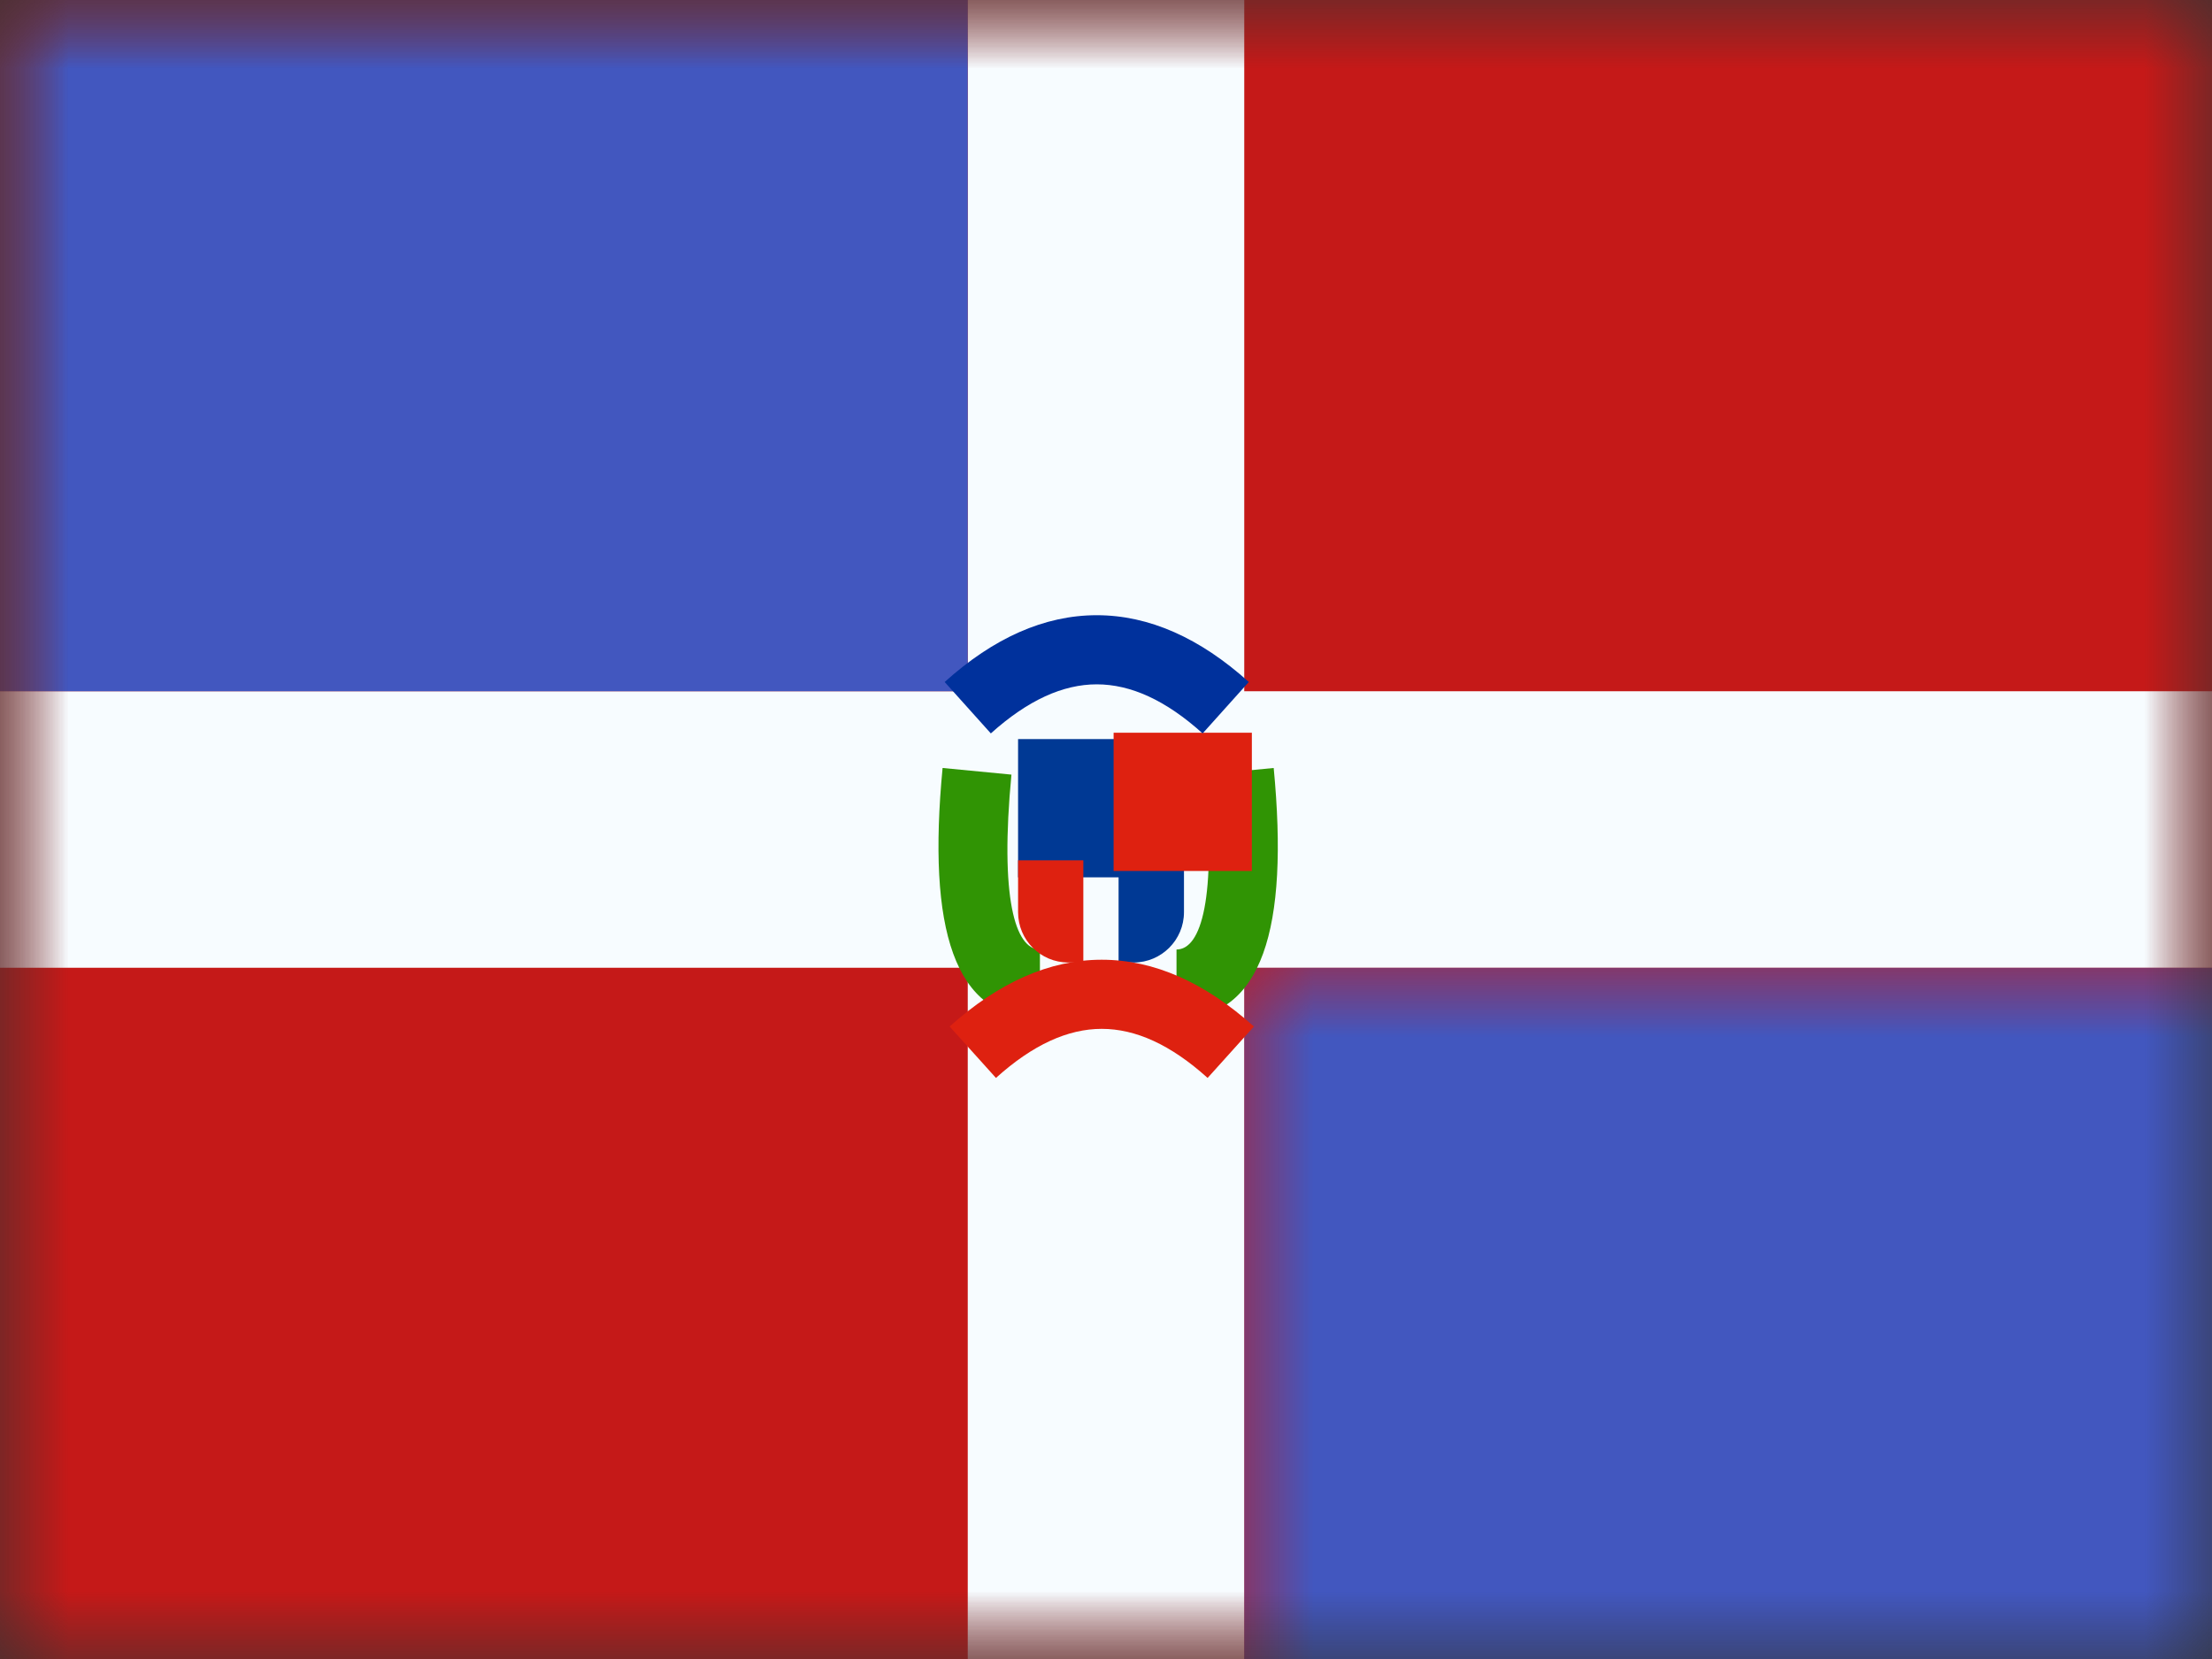 <svg xmlns="http://www.w3.org/2000/svg" xmlns:xlink="http://www.w3.org/1999/xlink" width="16" height="12" viewBox="0 0 16 12">
  <rect x="0" y="0" width="16" height="12" fill="#333333" stroke="none"/>
  <defs>
    <rect id="do---dominican-republic-a" width="16" height="12" x="0" y="0"/>
    <rect id="do---dominican-republic-c" width="16" height="12" x="0" y="0"/>
  </defs>
  <g fill="none" fill-rule="evenodd">
    <mask id="do---dominican-republic-b" fill="#fff">
      <use xlink:href="#do---dominican-republic-a"/>
    </mask>
    <g mask="url(#do---dominican-republic-b)">
      <mask id="do---dominican-republic-d" fill="#fff">
        <use xlink:href="#do---dominican-republic-c"/>
      </mask>
      <use fill="#C51918" xlink:href="#do---dominican-republic-c"/>
      <g fill="#F7FCFF" mask="url(#do---dominican-republic-d)">
        <polygon points="7 0 9 0 9 5 16 5 16 7 9 7 9 12 7 12 7 7 0 7 0 5 7 5"/>
      </g>
      <rect width="7" height="5" fill="#4257BF" mask="url(#do---dominican-republic-d)"/>
      <rect width="7" height="5" x="9" y="7" fill="#4257BF" mask="url(#do---dominican-republic-d)"/>
      <g mask="url(#do---dominican-republic-d)">
        <g transform="translate(6 3.7)">
          <path fill="#309404" fill-rule="nonzero" d="M0.818,1.855 L1.316,1.903 C1.231,2.793 1.342,3.168 1.522,3.168 L1.522,3.668 C0.899,3.668 0.707,3.017 0.818,1.855 Z"/>
          <path fill="#309404" fill-rule="nonzero" d="M2.273,1.855 L2.771,1.903 C2.686,2.793 2.796,3.168 2.976,3.168 L2.976,3.668 C2.354,3.668 2.162,3.017 2.273,1.855 Z" transform="matrix(-1 0 0 1 5.486 0)"/>
          <rect width="1" height="1" x="1.364" y="1.646" fill="#003994"/>
          <path fill="#003994" d="M2.091,2.523 L2.564,2.523 L2.564,2.898 C2.564,3.099 2.401,3.262 2.2,3.262 L2.091,3.262 L2.091,2.523 Z"/>
          <rect width="1" height="1" x="2.055" y="1.6" fill="#DE2110"/>
          <path fill="#DE2110" d="M1.364,2.523 L1.836,2.523 L1.836,3.262 L1.727,3.262 C1.526,3.262 1.364,3.099 1.364,2.898 L1.364,2.523 Z"/>
          <path fill="#00319C" fill-rule="nonzero" d="M1.167,1.605 L0.833,1.233 C1.186,0.915 1.554,0.75 1.933,0.75 C2.312,0.75 2.68,0.915 3.033,1.233 L2.699,1.605 C2.432,1.364 2.178,1.25 1.933,1.25 C1.689,1.25 1.435,1.364 1.167,1.605 Z"/>
          <path fill="#DE2110" fill-rule="nonzero" d="M1.204,4.097 L0.869,3.725 C1.222,3.408 1.59,3.242 1.969,3.242 C2.349,3.242 2.717,3.408 3.07,3.725 L2.735,4.097 C2.468,3.856 2.214,3.742 1.969,3.742 C1.725,3.742 1.471,3.856 1.204,4.097 Z"/>
        </g>
      </g>
    </g>
  </g>
</svg>
